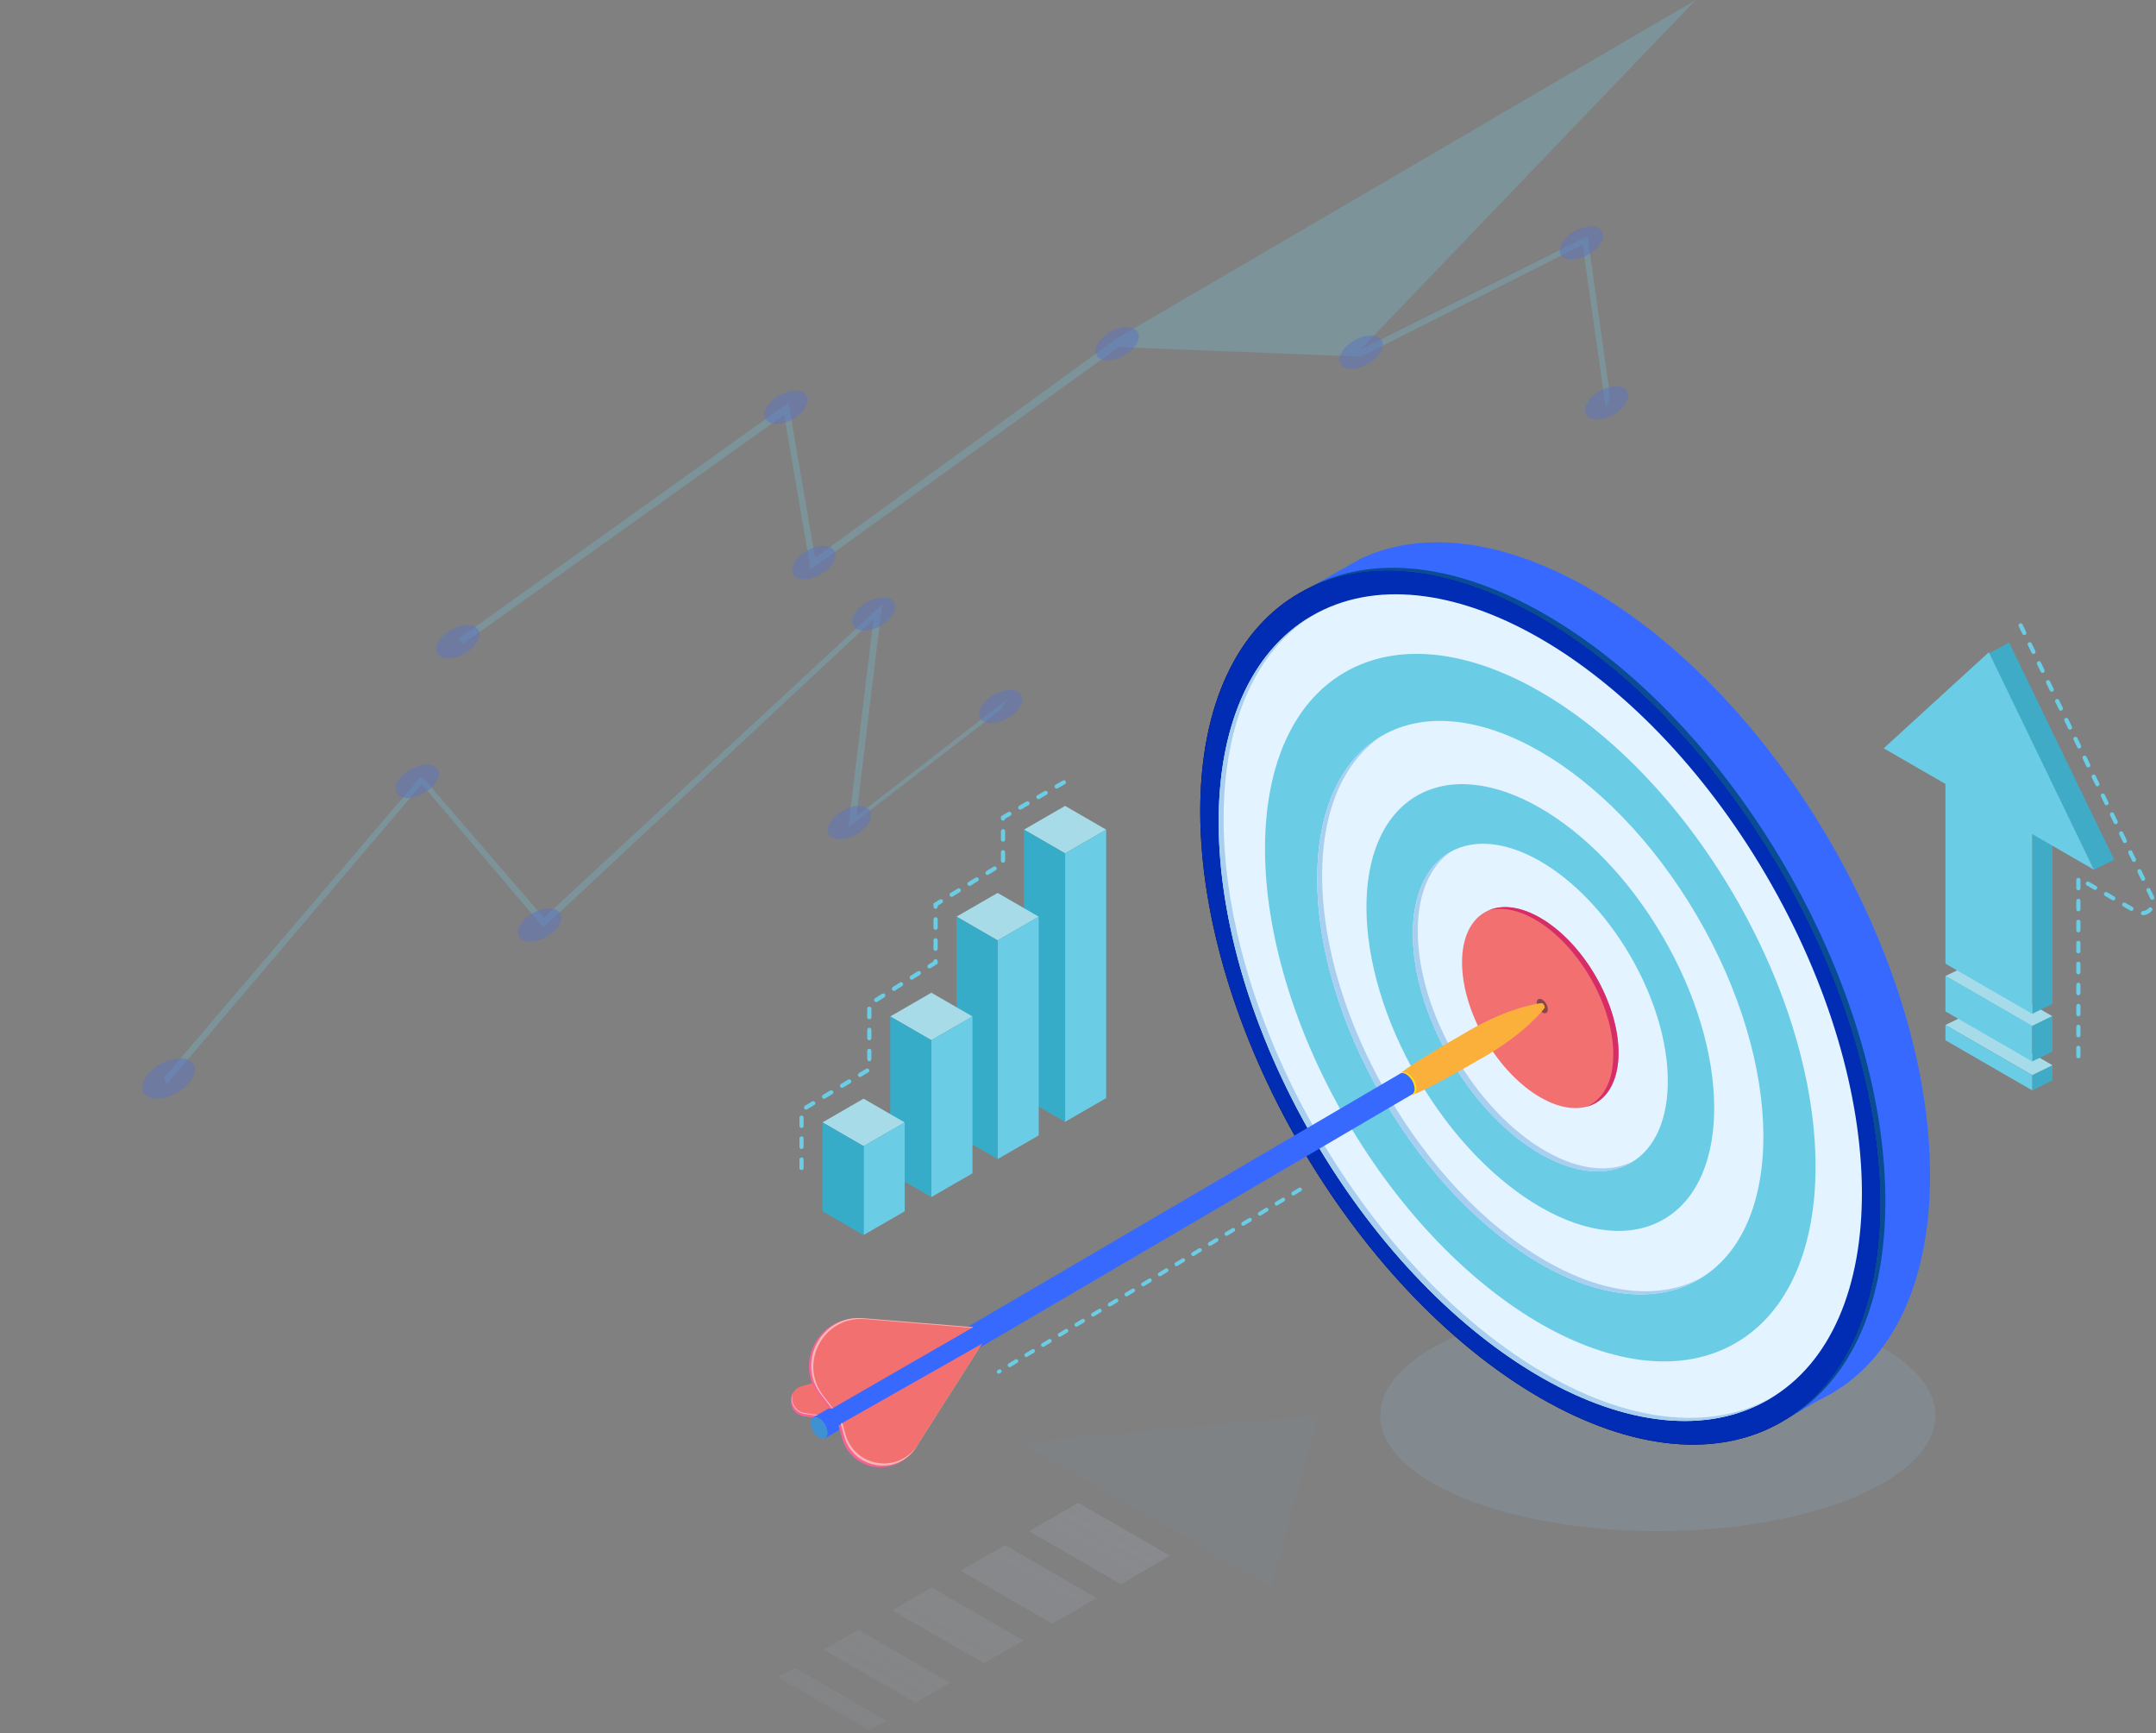 <svg width="100%" height="100%" viewBox="0 0 637 512" fill="none" xmlns="http://www.w3.org/2000/svg">
    <rect x="0" y="0" width="637" height="512" fill="#808080" stroke="none"/>
    <g opacity="0.5">
        <path opacity="0.5" d="M474.439 120.576L467.579 72.299L402.132 105.357L401.964 105.352L330.514 102.53L239.494 168.202L231.667 122.551L136.674 190.289L135.413 188.734L232.96 118.921L240.828 164.77L329.902 100. 501L401.876 103.344L469.059 69.76L475.728 117.193L474.439 120.576Z" fill="#6ACCE5" />
        <path opacity="0.5" d="M472.919 71.794C471.34 74.504 467.503 76.693 464.348 76.682C461.192 76.671 459.912 74.464 461.49 71.754C463.068 69.044 466.905 66.855 470.06 66.866C473.216 66.876 474.496 69.084 472.919 71.794Z" fill="#3869FF" />
        <path opacity="0.5" d="M407.895 104.054C406.318 106.765 402.481 108.953 399.325 108.941C396.169 108.93 394.889 106.725 396.466 104.014C398.043 101.304 401.881 99.115 405.038 99.126C408.194 99.138 409.473 101.343 407.895 104.054Z" fill="#3869FF" />
        <path opacity="0.5" d="M335.782 101.536C334.204 104.246 330.367 106.435 327.212 106.424C324.056 106.413 322.775 104.206 324.353 101.497C325.931 98.787 329.769 96.597 332.924 96.608C336.079 96.618 337.359 98.826 335.782 101.536Z" fill="#3869FF" />
        <path opacity="0.5" d="M480.404 119.017C478.825 121.727 474.987 123.916 471.832 123.905C468.677 123.894 467.397 121.687 468.974 118.977C470.552 116.267 474.389 114.078 477.545 114.089C480.7 114.099 481.981 116.306 480.404 119.017Z" fill="#3869FF" />
        <path opacity="0.5" d="M246.122 166.189C244.545 168.9 240.707 171.089 237.551 171.077C234.395 171.065 233.115 168.861 234.693 166.15C236.27 163.439 240.109 161.25 243.264 161.262C246.42 161.274 247.699 163.479 246.122 166.189Z" fill="#3869FF" />
        <path opacity="0.5" d="M237.974 120.279C236.395 122.99 232.558 125.178 229.402 125.168C226.247 125.157 224.967 122.949 226.545 120.239C228.123 117.529 231.96 115.34 235.115 115.351C238.27 115.362 239.551 117.569 237.974 120.279Z" fill="#3869FF" />
        <path opacity="0.5" d="M141 189.53C139.423 192.241 135.586 194.429 132.431 194.42C129.277 194.411 127.994 192.201 129.571 189.49C131.149 186.78 134.987 184.592 138.143 184.602C141.3 184.612 142.578 186.82 141 189.53Z" fill="#3869FF" />
        <path opacity="0.5" d="M295.913 209.449L250.613 244.364L258.069 183.015L160.545 273.977L124.614 231.65L49.295 320.249L48.314 318.504L124.085 229.649L124.828 229.527L160.694 271.091L260.632 178.527L253.032 241.063L297.674 206.449L295.913 209.449Z" fill="#6ACCE5" />
        <path opacity="0.5" d="M301.749 205.258C300.654 203.322 297.048 203.29 293.694 205.187C290.339 207.083 288.508 210.191 289.603 212.127C290.698 214.063 294.305 214.096 297.659 212.199C301.013 210.302 302.844 207.195 301.749 205.258Z" fill="#3869FF" />
        <path opacity="0.5" d="M256.696 243.002C255.118 245.713 251.28 247.902 248.125 247.89C244.969 247.878 243.69 245.673 245.267 242.962C246.845 240.252 250.682 238.063 253.838 238.075C256.994 238.087 258.274 240.291 256.696 243.002Z" fill="#3869FF" />
        <path opacity="0.5" d="M263.904 181.376C262.327 184.086 258.489 186.275 255.332 186.264C252.175 186.253 250.898 184.047 252.475 181.336C254.052 178.625 257.89 176.437 261.047 176.448C264.204 176.459 265.481 178.665 263.904 181.376Z" fill="#3869FF" />
        <path opacity="0.5" d="M165.146 273.267C163.567 275.978 159.73 278.166 156.574 278.155C153.418 278.143 152.139 275.937 153.717 273.227C155.294 270.516 159.132 268.327 162.287 268.339C165.443 268.351 166.723 270.556 165.146 273.267Z" fill="#3869FF" />
        <path opacity="0.5" d="M129.351 227.325C128.256 225.389 124.649 225.357 121.295 227.253C117.941 229.15 116.11 232.258 117.205 234.194C118.3 236.13 121.907 236.162 125.261 234.266C128.615 232.369 130.446 229.261 129.351 227.325Z" fill="#3869FF" />
        <path opacity="0.5" d="M56.756 318.591C54.84 321.884 50.179 324.542 46.346 324.527C42.513 324.513 40.959 321.835 42.876 318.542C44.792 315.25 49.452 312.592 53.285 312.607C57.117 312.621 58.672 315.299 56.756 318.591Z" fill="#3869FF" />
    </g>
    <path d="M314.683 238.045L326.822 245.062L314.683 252.073L302.543 245.057L314.683 238.045Z" fill="#A7DBE8" />
    <path d="M326.829 324.355L314.684 331.367V252.069L326.829 245.057V324.355Z" fill="#6ACCE5" />
    <path d="M314.688 331.366L302.543 324.355V245.057L314.689 252.069L314.688 331.366Z" fill="#37ACC9" />
    <path d="M294.753 263.749L306.893 270.766L294.753 277.778L282.613 270.761L294.753 263.749Z" fill="#A7DBE8" />
    <path d="M306.899 335.364L294.754 342.376V277.774L306.899 270.761V335.364Z" fill="#6ACCE5" />
    <path d="M294.759 342.376L282.613 335.364V270.761L294.759 277.773V342.376Z" fill="#37ACC9" />
    <path d="M275.175 293.228L287.314 300.244L275.175 307.256L263.035 300.241L275.175 293.228Z" fill="#A7DBE8" />
    <path d="M287.321 346.579L275.176 353.591V307.252L287.321 300.24V346.579Z" fill="#6ACCE5" />
    <path d="M275.181 353.591L263.035 346.579V300.24L275.181 307.252V353.591Z" fill="#37ACC9" />
    <path d="M255.147 324.525L267.287 331.542L255.147 338.554L243.008 331.537L255.147 324.525Z" fill="#A7DBE8" />
    <path d="M267.297 357.795L255.152 364.807V338.549L267.298 331.537L267.297 357.795Z" fill="#6ACCE5" />
    <path d="M255.154 364.807L243.008 357.795V331.537L255.154 338.549V364.807Z" fill="#37ACC9" />
    <path d="M236.816 345.61C236.734 345.61 236.654 345.594 236.578 345.562C236.503 345.531 236.435 345.486 236.377 345.428C236.319 345.37 236.274 345.302 236.243 345.227C236.211 345.151 236.195 345.071 236.195 344.989V342.508C236.193 342.425 236.208 342.343 236.238 342.266C236.269 342.189 236.314 342.119 236.372 342.059C236.43 342 236.499 341.953 236.575 341.921C236.651 341.889 236.733 341.872 236.816 341.872C236.898 341.872 236.98 341.889 237.057 341.921C237.133 341.953 237.202 342 237.26 342.059C237.318 342.119 237.363 342.189 237.393 342.266C237.423 342.343 237.438 342.425 237.436 342.508V344.989C237.436 345.154 237.371 345.311 237.254 345.428C237.138 345.544 236.98 345.609 236.816 345.61V345.61ZM236.816 339.406C236.734 339.406 236.654 339.39 236.578 339.359C236.503 339.328 236.435 339.282 236.377 339.225C236.319 339.167 236.274 339.099 236.243 339.023C236.211 338.948 236.195 338.867 236.195 338.786V336.305C236.193 336.222 236.208 336.14 236.238 336.063C236.269 335.986 236.314 335.915 236.372 335.856C236.43 335.797 236.499 335.75 236.575 335.718C236.651 335.686 236.733 335.669 236.816 335.669C236.898 335.669 236.98 335.686 237.057 335.718C237.133 335.75 237.202 335.797 237.26 335.856C237.318 335.915 237.363 335.986 237.393 336.063C237.423 336.14 237.438 336.222 237.436 336.305V338.786C237.436 338.95 237.371 339.108 237.254 339.224C237.138 339.341 236.98 339.406 236.816 339.406V339.406ZM236.816 333.203C236.734 333.203 236.654 333.187 236.578 333.156C236.503 333.125 236.435 333.079 236.377 333.022C236.319 332.964 236.274 332.896 236.243 332.82C236.211 332.745 236.195 332.664 236.195 332.583V330.101C236.199 329.939 236.266 329.785 236.382 329.672C236.498 329.559 236.654 329.496 236.816 329.496C236.978 329.496 237.133 329.559 237.249 329.672C237.365 329.785 237.432 329.939 237.436 330.101V332.583C237.436 332.747 237.371 332.905 237.254 333.021C237.138 333.138 236.98 333.203 236.816 333.203V333.203ZM238.166 327.761C238.03 327.761 237.899 327.716 237.791 327.634C237.683 327.552 237.605 327.437 237.568 327.307C237.532 327.177 237.539 327.038 237.589 326.912C237.639 326.786 237.729 326.68 237.845 326.61L239.967 325.325C240.108 325.244 240.275 325.222 240.432 325.262C240.589 325.302 240.724 325.403 240.808 325.542C240.892 325.681 240.919 325.847 240.882 326.005C240.844 326.163 240.747 326.3 240.61 326.387L238.486 327.672C238.389 327.73 238.278 327.761 238.165 327.761H238.166ZM243.475 324.551C243.338 324.553 243.206 324.509 243.097 324.428C242.988 324.346 242.909 324.231 242.872 324.1C242.836 323.969 242.843 323.829 242.894 323.703C242.945 323.576 243.036 323.47 243.153 323.401L245.276 322.117C245.346 322.074 245.423 322.045 245.504 322.032C245.585 322.019 245.668 322.022 245.747 322.041C245.827 322.06 245.902 322.095 245.968 322.143C246.034 322.192 246.09 322.253 246.133 322.323C246.175 322.393 246.203 322.471 246.216 322.552C246.228 322.633 246.224 322.716 246.204 322.795C246.184 322.875 246.149 322.949 246.1 323.015C246.051 323.081 245.989 323.136 245.918 323.178L243.795 324.462C243.698 324.52 243.587 324.551 243.474 324.551H243.475ZM248.781 321.342C248.646 321.342 248.514 321.297 248.406 321.215C248.298 321.133 248.22 321.018 248.184 320.888C248.148 320.758 248.155 320.619 248.205 320.493C248.254 320.367 248.344 320.261 248.46 320.19L250.582 318.906C250.652 318.863 250.73 318.834 250.811 318.821C250.891 318.808 250.974 318.811 251.054 318.83C251.134 318.85 251.209 318.884 251.275 318.933C251.341 318.981 251.397 319.042 251.439 319.112C251.482 319.182 251.51 319.26 251.522 319.341C251.534 319.422 251.53 319.505 251.511 319.584C251.491 319.664 251.455 319.738 251.406 319.804C251.357 319.87 251.296 319.925 251.225 319.967L249.102 321.251C249.006 321.31 248.895 321.341 248.781 321.342H248.781ZM254.09 318.133C253.954 318.133 253.822 318.088 253.714 318.007C253.606 317.925 253.528 317.81 253.491 317.679C253.455 317.549 253.462 317.41 253.512 317.284C253.562 317.158 253.651 317.051 253.767 316.981L255.891 315.697C255.961 315.654 256.038 315.625 256.119 315.612C256.2 315.599 256.283 315.602 256.363 315.621C256.443 315.64 256.518 315.675 256.584 315.723C256.65 315.772 256.706 315.833 256.748 315.903C256.791 315.973 256.819 316.051 256.831 316.132C256.843 316.213 256.839 316.296 256.819 316.375C256.799 316.455 256.763 316.53 256.714 316.595C256.665 316.661 256.603 316.716 256.532 316.758L254.41 318.042C254.313 318.1 254.203 318.132 254.09 318.132L254.09 318.133ZM256.836 313.48C256.672 313.48 256.514 313.415 256.398 313.298C256.281 313.182 256.216 313.024 256.216 312.86V310.378C256.216 310.214 256.281 310.056 256.398 309.94C256.514 309.823 256.672 309.758 256.836 309.758C257.001 309.758 257.159 309.823 257.275 309.94C257.392 310.056 257.457 310.214 257.457 310.378V312.86C257.457 312.941 257.441 313.022 257.409 313.097C257.378 313.172 257.333 313.24 257.275 313.298C257.217 313.355 257.149 313.401 257.074 313.432C256.998 313.463 256.918 313.479 256.836 313.479V313.48ZM256.836 307.277C256.672 307.277 256.514 307.212 256.398 307.095C256.281 306.979 256.216 306.821 256.216 306.657V304.175C256.216 304.011 256.281 303.853 256.398 303.736C256.514 303.62 256.672 303.555 256.836 303.555C257.001 303.555 257.159 303.62 257.275 303.736C257.392 303.853 257.457 304.011 257.457 304.175V306.657C257.457 306.738 257.441 306.819 257.409 306.894C257.378 306.969 257.333 307.037 257.275 307.095C257.217 307.152 257.149 307.198 257.074 307.229C256.998 307.26 256.918 307.276 256.836 307.276V307.277ZM256.836 301.074C256.672 301.074 256.514 301.008 256.398 300.892C256.281 300.776 256.216 300.618 256.216 300.453V297.971C256.216 297.806 256.281 297.649 256.398 297.532C256.514 297.416 256.672 297.35 256.836 297.35C257.001 297.35 257.159 297.416 257.275 297.532C257.392 297.649 257.457 297.806 257.457 297.971V300.452C257.457 300.534 257.441 300.614 257.41 300.69C257.379 300.765 257.333 300.834 257.275 300.891C257.218 300.949 257.149 300.995 257.074 301.026C256.999 301.057 256.918 301.073 256.836 301.073V301.074ZM258.878 295.995C258.744 295.995 258.613 295.952 258.505 295.871C258.398 295.79 258.319 295.677 258.281 295.547C258.244 295.418 258.249 295.28 258.297 295.154C258.345 295.029 258.432 294.922 258.546 294.85L260.645 293.526C260.784 293.441 260.951 293.414 261.109 293.451C261.268 293.488 261.406 293.586 261.493 293.724C261.58 293.862 261.609 294.028 261.574 294.187C261.539 294.347 261.443 294.486 261.306 294.574L259.208 295.899C259.109 295.961 258.995 295.994 258.879 295.994L258.878 295.995ZM264.124 292.685C263.989 292.685 263.859 292.641 263.751 292.56C263.644 292.48 263.565 292.366 263.528 292.237C263.49 292.108 263.496 291.97 263.543 291.845C263.591 291.719 263.678 291.612 263.791 291.54L265.89 290.216C266.029 290.128 266.197 290.099 266.358 290.136C266.518 290.172 266.657 290.27 266.745 290.409C266.833 290.548 266.862 290.717 266.826 290.877C266.789 291.037 266.691 291.177 266.552 291.264L264.454 292.589C264.355 292.651 264.241 292.684 264.124 292.684L264.124 292.685ZM269.369 289.374C269.234 289.374 269.104 289.33 268.996 289.249C268.888 289.168 268.81 289.055 268.773 288.925C268.735 288.796 268.741 288.658 268.789 288.533C268.837 288.407 268.924 288.3 269.038 288.228L271.136 286.905C271.275 286.817 271.443 286.788 271.604 286.824C271.765 286.86 271.904 286.959 271.992 287.098C272.08 287.237 272.109 287.406 272.072 287.566C272.036 287.727 271.938 287.866 271.798 287.954L269.699 289.278C269.6 289.34 269.486 289.373 269.369 289.372L269.369 289.374ZM274.614 286.064C274.48 286.064 274.349 286.02 274.242 285.939C274.134 285.858 274.056 285.745 274.018 285.615C273.981 285.486 273.987 285.348 274.034 285.223C274.082 285.097 274.17 284.99 274.283 284.918L275.803 283.959C275.801 283.877 275.816 283.794 275.846 283.717C275.876 283.64 275.921 283.57 275.979 283.511C276.037 283.452 276.106 283.405 276.182 283.373C276.259 283.341 276.341 283.324 276.423 283.324C276.506 283.324 276.588 283.341 276.664 283.373C276.74 283.405 276.809 283.452 276.867 283.511C276.925 283.57 276.97 283.64 277.001 283.717C277.031 283.794 277.046 283.877 277.044 283.959V284.643L274.946 285.968C274.846 286.03 274.732 286.063 274.615 286.062L274.614 286.064ZM276.423 280.855C276.259 280.855 276.102 280.79 275.986 280.675C275.87 280.559 275.804 280.402 275.803 280.238V277.755C275.801 277.672 275.816 277.59 275.846 277.513C275.876 277.436 275.922 277.366 275.98 277.307C276.037 277.248 276.106 277.201 276.183 277.168C276.259 277.136 276.341 277.12 276.424 277.12C276.506 277.12 276.588 277.136 276.665 277.168C276.741 277.201 276.81 277.248 276.868 277.307C276.925 277.366 276.971 277.436 277.001 277.513C277.031 277.59 277.046 277.672 277.044 277.755V280.238C277.043 280.402 276.978 280.559 276.861 280.675C276.745 280.79 276.588 280.855 276.423 280.855V280.855ZM276.423 274.652C276.259 274.652 276.101 274.587 275.985 274.471C275.868 274.354 275.803 274.196 275.803 274.032V271.551C275.801 271.468 275.816 271.386 275.846 271.309C275.876 271.232 275.921 271.162 275.979 271.102C276.037 271.043 276.106 270.996 276.182 270.964C276.259 270.932 276.341 270.915 276.423 270.915C276.506 270.915 276.588 270.932 276.664 270.964C276.74 270.996 276.809 271.043 276.867 271.102C276.925 271.162 276.97 271.232 277.001 271.309C277.031 271.386 277.046 271.468 277.044 271.551V274.032C277.044 274.114 277.028 274.195 276.997 274.27C276.966 274.345 276.92 274.414 276.862 274.472C276.805 274.529 276.736 274.575 276.661 274.606C276.586 274.638 276.505 274.654 276.423 274.654V274.652ZM276.423 268.449C276.259 268.449 276.101 268.384 275.985 268.267C275.868 268.151 275.803 267.993 275.803 267.829V266.831L277.664 265.695C277.804 265.609 277.973 265.582 278.133 265.621C278.293 265.66 278.432 265.76 278.517 265.901C278.603 266.041 278.63 266.21 278.591 266.37C278.552 266.53 278.452 266.668 278.311 266.754L277.045 267.53V267.83C277.045 267.912 277.029 267.993 276.998 268.068C276.966 268.143 276.92 268.212 276.863 268.269C276.805 268.327 276.737 268.373 276.661 268.404C276.586 268.435 276.505 268.451 276.423 268.451V268.449ZM281.164 264.906C281.029 264.906 280.897 264.862 280.789 264.78C280.682 264.698 280.604 264.583 280.567 264.453C280.531 264.323 280.538 264.184 280.587 264.059C280.637 263.933 280.726 263.827 280.841 263.756L282.959 262.463C283.1 262.378 283.269 262.351 283.428 262.39C283.588 262.429 283.726 262.529 283.812 262.67C283.898 262.81 283.924 262.979 283.885 263.139C283.847 263.299 283.746 263.437 283.605 263.523L281.488 264.816C281.39 264.876 281.278 264.907 281.164 264.908L281.164 264.906ZM286.459 261.676C286.323 261.676 286.192 261.632 286.084 261.55C285.976 261.468 285.898 261.354 285.861 261.223C285.824 261.093 285.831 260.954 285.881 260.828C285.93 260.702 286.019 260.596 286.135 260.526L288.253 259.233C288.322 259.19 288.4 259.162 288.48 259.149C288.561 259.137 288.643 259.14 288.722 259.159C288.801 259.178 288.876 259.213 288.942 259.261C289.008 259.309 289.064 259.369 289.106 259.439C289.149 259.508 289.177 259.586 289.19 259.666C289.202 259.747 289.199 259.829 289.18 259.908C289.161 259.987 289.126 260.062 289.078 260.128C289.03 260.194 288.97 260.25 288.9 260.292L286.782 261.585C286.685 261.645 286.573 261.676 286.459 261.676V261.676ZM291.754 258.444C291.618 258.444 291.487 258.4 291.379 258.318C291.271 258.237 291.192 258.122 291.156 257.992C291.119 257.862 291.126 257.723 291.175 257.597C291.225 257.471 291.314 257.365 291.43 257.295L293.549 256.002C293.618 255.96 293.695 255.931 293.776 255.919C293.856 255.906 293.938 255.909 294.018 255.928C294.097 255.947 294.171 255.982 294.237 256.03C294.303 256.078 294.359 256.138 294.401 256.208C294.444 256.277 294.472 256.355 294.485 256.435C294.497 256.515 294.494 256.598 294.475 256.677C294.456 256.756 294.421 256.831 294.373 256.896C294.325 256.962 294.265 257.018 294.195 257.06L292.076 258.353C291.979 258.412 291.868 258.444 291.754 258.444H291.754ZM296.35 254.82C296.268 254.82 296.187 254.805 296.112 254.773C296.037 254.742 295.968 254.697 295.91 254.639C295.853 254.581 295.807 254.513 295.776 254.437C295.745 254.362 295.729 254.281 295.729 254.2V251.718C295.733 251.556 295.8 251.402 295.916 251.289C296.032 251.176 296.188 251.113 296.35 251.113C296.512 251.113 296.667 251.176 296.783 251.289C296.899 251.402 296.966 251.556 296.97 251.718V254.2C296.97 254.281 296.954 254.362 296.923 254.437C296.892 254.512 296.846 254.581 296.789 254.638C296.731 254.696 296.663 254.742 296.588 254.773C296.512 254.804 296.432 254.82 296.35 254.82H296.35ZM296.35 248.617C296.268 248.617 296.187 248.601 296.112 248.57C296.037 248.539 295.968 248.493 295.91 248.436C295.853 248.378 295.807 248.31 295.776 248.234C295.745 248.159 295.729 248.078 295.729 247.996V245.515C295.733 245.353 295.8 245.199 295.916 245.086C296.032 244.973 296.188 244.91 296.35 244.91C296.512 244.91 296.667 244.973 296.783 245.086C296.899 245.199 296.966 245.353 296.97 245.515V247.996C296.97 248.078 296.954 248.158 296.923 248.234C296.892 248.309 296.846 248.377 296.789 248.435C296.731 248.492 296.663 248.538 296.587 248.569C296.512 248.6 296.432 248.616 296.35 248.616L296.35 248.617ZM296.35 242.414C296.268 242.414 296.187 242.398 296.112 242.367C296.037 242.336 295.968 242.29 295.91 242.233C295.853 242.175 295.807 242.106 295.776 242.031C295.745 241.956 295.729 241.875 295.729 241.793V241.118L297.913 239.857C298.055 239.774 298.225 239.752 298.384 239.795C298.543 239.837 298.678 239.942 298.761 240.084C298.843 240.227 298.865 240.396 298.823 240.555C298.78 240.714 298.676 240.85 298.533 240.932L296.97 241.835C296.96 241.992 296.89 242.14 296.774 242.247C296.659 242.354 296.508 242.414 296.35 242.414L296.35 242.414ZM301.446 239.153C301.31 239.153 301.177 239.108 301.069 239.025C300.961 238.942 300.883 238.825 300.847 238.693C300.812 238.562 300.821 238.422 300.873 238.296C300.926 238.169 301.018 238.064 301.136 237.996L303.285 236.754C303.356 236.711 303.434 236.683 303.516 236.671C303.597 236.66 303.68 236.664 303.76 236.685C303.84 236.705 303.915 236.742 303.98 236.792C304.046 236.841 304.101 236.904 304.142 236.975C304.183 237.047 304.21 237.125 304.22 237.207C304.231 237.289 304.225 237.372 304.203 237.451C304.181 237.531 304.143 237.605 304.092 237.67C304.041 237.734 303.978 237.788 303.906 237.828L301.757 239.07C301.662 239.124 301.556 239.153 301.447 239.154L301.446 239.153ZM306.818 236.05C306.682 236.05 306.549 236.005 306.441 235.922C306.333 235.839 306.255 235.722 306.219 235.591C306.184 235.459 306.193 235.319 306.245 235.193C306.298 235.067 306.39 234.961 306.508 234.893L308.657 233.651C308.799 233.572 308.967 233.552 309.124 233.596C309.28 233.639 309.414 233.742 309.495 233.883C309.576 234.024 309.599 234.191 309.559 234.349C309.518 234.506 309.417 234.641 309.277 234.725L307.129 235.968C307.034 236.022 306.927 236.051 306.819 236.051L306.818 236.05ZM312.189 232.948C312.052 232.947 311.92 232.902 311.812 232.819C311.704 232.736 311.626 232.619 311.591 232.487C311.556 232.356 311.565 232.216 311.617 232.09C311.669 231.964 311.761 231.858 311.879 231.79L314.029 230.549C314.171 230.471 314.339 230.451 314.496 230.494C314.652 230.538 314.786 230.641 314.867 230.782C314.948 230.923 314.971 231.09 314.93 231.247C314.89 231.405 314.789 231.54 314.649 231.624L312.5 232.864C312.405 232.919 312.298 232.948 312.189 232.948L312.189 232.948Z" fill="#6ACCE5" />
    <path d="M295.084 405.77C294.958 405.77 294.835 405.728 294.735 405.652C294.635 405.576 294.563 405.469 294.529 405.348C294.495 405.227 294.502 405.098 294.549 404.981C294.595 404.864 294.678 404.765 294.786 404.7L295.048 404.543C295.113 404.502 295.185 404.474 295.26 404.462C295.336 404.449 295.413 404.452 295.488 404.469C295.562 404.487 295.632 404.519 295.694 404.564C295.756 404.609 295.808 404.666 295.848 404.731C295.888 404.797 295.914 404.87 295.925 404.945C295.936 405.021 295.932 405.098 295.913 405.172C295.894 405.246 295.861 405.316 295.815 405.377C295.769 405.438 295.711 405.489 295.645 405.528L295.382 405.687C295.292 405.741 295.189 405.769 295.084 405.77V405.77ZM298.303 403.822C298.177 403.822 298.055 403.78 297.955 403.704C297.855 403.628 297.783 403.521 297.749 403.4C297.716 403.279 297.722 403.151 297.768 403.034C297.814 402.917 297.897 402.818 298.005 402.753L299.976 401.56C300.041 401.52 300.113 401.492 300.189 401.479C300.264 401.467 300.341 401.469 300.416 401.487C300.49 401.505 300.56 401.537 300.622 401.582C300.684 401.627 300.736 401.684 300.776 401.749C300.816 401.815 300.842 401.887 300.853 401.963C300.864 402.039 300.86 402.116 300.842 402.19C300.823 402.264 300.789 402.334 300.743 402.395C300.697 402.456 300.639 402.507 300.573 402.546L298.601 403.738C298.511 403.793 298.408 403.821 298.303 403.821V403.822ZM303.234 400.839C303.108 400.839 302.985 400.798 302.885 400.722C302.785 400.646 302.712 400.539 302.678 400.418C302.644 400.296 302.651 400.167 302.698 400.05C302.744 399.933 302.828 399.835 302.935 399.77L304.907 398.577C304.972 398.536 305.044 398.508 305.12 398.495C305.196 398.482 305.273 398.484 305.348 398.502C305.423 398.519 305.493 398.551 305.555 398.597C305.617 398.642 305.67 398.699 305.71 398.764C305.749 398.83 305.775 398.903 305.787 398.979C305.798 399.055 305.793 399.132 305.774 399.207C305.755 399.281 305.721 399.351 305.674 399.412C305.628 399.473 305.57 399.524 305.503 399.562L303.531 400.754C303.442 400.809 303.339 400.838 303.234 400.838V400.839ZM308.162 397.859C308.036 397.858 307.914 397.817 307.814 397.741C307.714 397.665 307.641 397.558 307.607 397.437C307.574 397.316 307.58 397.187 307.627 397.07C307.673 396.953 307.756 396.854 307.864 396.789L309.835 395.596C309.9 395.555 309.972 395.527 310.047 395.515C310.123 395.502 310.2 395.505 310.275 395.522C310.349 395.54 310.419 395.572 310.481 395.617C310.543 395.662 310.595 395.719 310.635 395.785C310.675 395.85 310.701 395.923 310.712 395.998C310.723 396.074 310.719 396.151 310.7 396.225C310.682 396.299 310.648 396.369 310.602 396.43C310.556 396.491 310.498 396.543 310.432 396.581L308.46 397.776C308.37 397.829 308.267 397.856 308.162 397.856V397.859ZM313.092 394.875C312.966 394.875 312.843 394.834 312.743 394.758C312.642 394.682 312.57 394.575 312.536 394.454C312.502 394.333 312.509 394.204 312.555 394.087C312.602 393.97 312.685 393.871 312.793 393.806L314.765 392.613C314.895 392.534 315.052 392.51 315.201 392.547C315.349 392.583 315.477 392.677 315.556 392.808C315.635 392.939 315.659 393.096 315.623 393.244C315.586 393.393 315.492 393.521 315.361 393.6L313.39 394.792C313.3 394.845 313.196 394.873 313.092 394.872V394.875ZM318.021 391.895C317.895 391.895 317.773 391.854 317.672 391.778C317.572 391.702 317.499 391.595 317.466 391.474C317.432 391.352 317.439 391.223 317.485 391.106C317.532 390.989 317.615 390.891 317.723 390.826L319.695 389.632C319.825 389.553 319.982 389.529 320.131 389.566C320.279 389.602 320.407 389.696 320.486 389.827C320.565 389.958 320.588 390.115 320.552 390.263C320.515 390.412 320.421 390.539 320.29 390.618L318.32 391.807C318.23 391.862 318.127 391.891 318.021 391.89V391.895ZM322.951 388.912C322.825 388.911 322.703 388.87 322.603 388.794C322.503 388.718 322.43 388.611 322.396 388.49C322.362 388.369 322.369 388.24 322.415 388.123C322.462 388.006 322.545 387.907 322.652 387.842L324.624 386.65C324.689 386.611 324.761 386.584 324.836 386.573C324.911 386.562 324.987 386.565 325.06 386.583C325.134 386.601 325.203 386.634 325.264 386.679C325.325 386.723 325.377 386.78 325.416 386.845C325.455 386.909 325.481 386.981 325.493 387.056C325.504 387.131 325.501 387.207 325.482 387.281C325.464 387.354 325.432 387.423 325.387 387.484C325.342 387.545 325.286 387.597 325.221 387.636L323.25 388.829C323.159 388.882 323.055 388.909 322.951 388.907L322.951 388.912ZM327.879 385.925C327.753 385.924 327.631 385.883 327.531 385.807C327.431 385.731 327.359 385.624 327.325 385.504C327.291 385.383 327.298 385.254 327.344 385.137C327.39 385.02 327.473 384.922 327.581 384.856L329.552 383.663C329.683 383.584 329.84 383.56 329.988 383.596C330.137 383.633 330.265 383.727 330.344 383.858C330.423 383.988 330.447 384.145 330.41 384.294C330.374 384.442 330.28 384.57 330.149 384.649L328.177 385.842C328.087 385.896 327.984 385.925 327.879 385.925V385.925ZM332.81 382.944C332.684 382.944 332.562 382.903 332.462 382.827C332.361 382.751 332.289 382.645 332.255 382.523C332.221 382.402 332.228 382.273 332.274 382.157C332.321 382.04 332.404 381.941 332.511 381.876L334.483 380.682C334.614 380.603 334.771 380.58 334.919 380.616C335.068 380.653 335.195 380.747 335.274 380.878C335.353 381.009 335.377 381.165 335.34 381.314C335.304 381.462 335.21 381.59 335.079 381.669L333.107 382.861C333.017 382.915 332.914 382.942 332.81 382.941V382.944ZM337.738 379.961C337.612 379.961 337.49 379.92 337.39 379.844C337.29 379.768 337.217 379.661 337.183 379.54C337.149 379.419 337.156 379.29 337.202 379.173C337.249 379.056 337.332 378.958 337.44 378.893L339.411 377.7C339.476 377.659 339.548 377.632 339.624 377.619C339.699 377.607 339.776 377.609 339.851 377.627C339.925 377.644 339.996 377.677 340.058 377.722C340.119 377.767 340.172 377.824 340.211 377.889C340.251 377.955 340.277 378.027 340.288 378.103C340.3 378.179 340.296 378.256 340.277 378.33C340.258 378.404 340.224 378.474 340.178 378.535C340.132 378.596 340.074 378.647 340.008 378.686L338.036 379.878C337.946 379.932 337.843 379.959 337.738 379.958V379.961ZM342.668 376.981C342.542 376.98 342.42 376.939 342.319 376.863C342.219 376.787 342.147 376.68 342.113 376.559C342.079 376.438 342.086 376.309 342.132 376.192C342.178 376.075 342.262 375.976 342.369 375.911L344.341 374.719C344.405 374.677 344.478 374.648 344.554 374.635C344.63 374.622 344.707 374.624 344.783 374.641C344.858 374.658 344.929 374.69 344.991 374.736C345.053 374.781 345.106 374.838 345.146 374.904C345.186 374.97 345.212 375.043 345.224 375.119C345.235 375.196 345.23 375.273 345.211 375.348C345.191 375.423 345.157 375.492 345.11 375.554C345.063 375.615 345.004 375.666 344.937 375.704L342.966 376.896C342.876 376.95 342.772 376.978 342.668 376.977V376.981ZM347.597 373.997C347.471 373.997 347.349 373.956 347.248 373.88C347.148 373.804 347.075 373.697 347.042 373.576C347.008 373.455 347.015 373.326 347.061 373.209C347.107 373.092 347.191 372.993 347.299 372.928L349.27 371.735C349.401 371.658 349.557 371.635 349.705 371.671C349.852 371.708 349.979 371.802 350.058 371.932C350.136 372.062 350.16 372.218 350.124 372.366C350.089 372.514 349.996 372.641 349.866 372.721L347.895 373.913C347.805 373.967 347.702 373.995 347.597 373.994V373.997ZM352.527 371.015C352.401 371.015 352.278 370.974 352.178 370.898C352.078 370.822 352.005 370.715 351.971 370.594C351.937 370.473 351.944 370.344 351.991 370.226C352.037 370.109 352.121 370.011 352.228 369.946L354.2 368.752C354.265 368.713 354.336 368.687 354.411 368.676C354.486 368.664 354.563 368.668 354.636 368.686C354.71 368.704 354.779 368.736 354.84 368.781C354.901 368.826 354.952 368.882 354.991 368.947C355.031 369.012 355.057 369.084 355.068 369.158C355.08 369.233 355.076 369.31 355.058 369.383C355.04 369.457 355.008 369.526 354.963 369.587C354.918 369.648 354.861 369.699 354.797 369.739L352.825 370.932C352.735 370.985 352.631 371.013 352.526 371.012L352.527 371.015ZM357.455 368.032C357.329 368.032 357.207 367.991 357.106 367.915C357.006 367.839 356.933 367.732 356.899 367.611C356.866 367.489 356.872 367.36 356.919 367.243C356.965 367.126 357.049 367.028 357.157 366.962L359.128 365.77C359.193 365.731 359.265 365.705 359.34 365.693C359.414 365.682 359.491 365.685 359.564 365.703C359.638 365.721 359.707 365.754 359.768 365.799C359.829 365.844 359.88 365.9 359.92 365.965C359.959 366.03 359.985 366.101 359.996 366.176C360.008 366.251 360.004 366.327 359.986 366.401C359.968 366.474 359.936 366.544 359.891 366.605C359.846 366.666 359.79 366.717 359.725 366.756L357.753 367.949C357.663 368.002 357.56 368.03 357.455 368.028V368.032ZM362.386 365.048C362.26 365.049 362.137 365.008 362.037 364.931C361.937 364.855 361.864 364.749 361.83 364.627C361.796 364.506 361.803 364.377 361.85 364.26C361.896 364.143 361.98 364.044 362.087 363.979L364.059 362.787C364.19 362.708 364.346 362.684 364.495 362.72C364.643 362.757 364.771 362.851 364.85 362.982C364.929 363.113 364.953 363.27 364.916 363.418C364.879 363.566 364.785 363.694 364.654 363.773L362.683 364.966C362.593 365.019 362.49 365.046 362.385 365.045L362.386 365.048ZM367.314 362.068C367.189 362.068 367.066 362.027 366.966 361.951C366.866 361.875 366.793 361.768 366.76 361.647C366.726 361.526 366.732 361.397 366.779 361.28C366.825 361.164 366.908 361.065 367.016 361L368.988 359.806C369.052 359.767 369.124 359.741 369.199 359.73C369.274 359.718 369.35 359.722 369.424 359.74C369.497 359.758 369.567 359.79 369.628 359.835C369.689 359.88 369.74 359.936 369.779 360.001C369.818 360.066 369.845 360.138 369.856 360.213C369.867 360.287 369.864 360.364 369.846 360.437C369.828 360.511 369.795 360.58 369.751 360.641C369.706 360.702 369.649 360.754 369.584 360.793L367.613 361.985C367.523 362.038 367.419 362.065 367.315 362.063L367.314 362.068ZM372.244 359.085C372.118 359.085 371.996 359.044 371.896 358.968C371.796 358.892 371.723 358.785 371.689 358.664C371.655 358.543 371.662 358.414 371.708 358.297C371.755 358.18 371.838 358.082 371.946 358.017L373.917 356.823C374.048 356.743 374.205 356.72 374.353 356.756C374.427 356.774 374.496 356.807 374.557 356.851C374.618 356.896 374.669 356.953 374.709 357.017C374.748 357.082 374.774 357.154 374.785 357.229C374.797 357.304 374.793 357.38 374.775 357.454C374.757 357.527 374.725 357.596 374.68 357.657C374.635 357.718 374.579 357.77 374.514 357.809L372.542 359.002C372.452 359.054 372.348 359.081 372.244 359.08L372.244 359.085ZM377.174 356.104C377.048 356.104 376.926 356.063 376.825 355.987C376.725 355.911 376.653 355.805 376.619 355.684C376.585 355.562 376.592 355.434 376.638 355.317C376.684 355.2 376.768 355.101 376.875 355.036L378.847 353.843C378.977 353.765 379.133 353.742 379.281 353.779C379.428 353.816 379.555 353.91 379.634 354.04C379.713 354.17 379.737 354.326 379.701 354.474C379.665 354.622 379.572 354.749 379.442 354.829L377.471 356.021C377.38 356.073 377.277 356.1 377.173 356.097L377.174 356.104ZM382.103 353.124C381.977 353.124 381.855 353.083 381.755 353.007C381.655 352.93 381.582 352.824 381.549 352.703C381.515 352.581 381.521 352.452 381.568 352.336C381.614 352.219 381.697 352.12 381.805 352.055L383.776 350.862C383.841 350.821 383.913 350.794 383.989 350.781C384.064 350.769 384.141 350.771 384.216 350.789C384.29 350.806 384.361 350.839 384.422 350.884C384.484 350.929 384.537 350.986 384.576 351.051C384.616 351.117 384.642 351.189 384.653 351.265C384.664 351.341 384.661 351.418 384.642 351.492C384.623 351.566 384.589 351.636 384.543 351.697C384.497 351.758 384.439 351.809 384.373 351.848L382.402 353.04C382.311 353.092 382.207 353.118 382.102 353.115L382.103 353.124Z" fill="#6ACCE5" />
    <path opacity="0.2" d="M489.803 452.247C535.095 452.247 571.812 436.971 571.812 418.126C571.812 399.282 535.095 384.006 489.803 384.006C444.51 384.006 407.793 399.282 407.793 418.126C407.793 436.971 444.51 452.247 489.803 452.247Z" fill="#92B4D1" />
    <path opacity="0.6" d="M229.613 495.352L234.887 492.74L261.991 508.389L256.718 511.001L229.613 495.352ZM243.357 487.328L253.591 481.419L280.696 497.068L270.461 502.977L243.357 487.328ZM263.588 475.647L275.259 468.908L302.364 484.557L290.693 491.296L263.588 475.647ZM283.819 463.966L296.928 456.399L324.032 472.047L310.924 479.616L283.819 463.966ZM304.05 452.286L318.596 443.887L345.701 459.537L331.155 467.934L304.05 452.286Z" fill="url(#paint0_linear_31383_28122)" />
    <path opacity="0.1" d="M301.941 426.139L375.553 468.639L389.432 418.127L301.941 426.139Z" fill="#7D98B1" />
    <path d="M469.786 173.977C443.634 158.878 419.818 156.598 401.943 165.069L387.562 173.214L387.565 173.287C405.402 164.998 429.089 167.346 455.083 182.353C510.569 214.388 555.548 291.97 555.548 355.639C555.548 386.544 544.949 408.487 527.696 419.227L537.336 413.594C557.556 404.18 570.251 381.086 570.251 347.262C570.25 283.594 525.271 206.012 469.786 173.977Z" fill="#3869FF" />
    <path d="M455.082 182.355C399.597 150.32 354.617 175.965 354.617 239.633C354.617 303.302 399.597 380.885 455.082 412.92C510.567 444.954 555.548 419.309 555.548 355.641C555.548 291.972 510.567 214.388 455.082 182.355Z" fill="url(#paint1_linear_31383_28122)" />
    <path d="M456.579 181.503C428.439 165.258 403.008 163.855 384.77 174.715C402.891 164.792 427.71 166.546 455.09 182.355C510.575 214.389 555.555 291.972 555.555 355.64C555.555 387.02 544.624 409.155 526.9 419.708C545.5 409.524 557.043 387.038 557.043 354.789C557.043 291.121 512.064 213.537 456.579 181.503Z" fill="#084C94" />
    <path d="M526.568 419.912C565.556 397.12 565.157 323.898 525.677 256.367C486.198 188.836 422.588 152.568 383.601 175.361C344.613 198.153 345.012 271.375 384.491 338.906C423.971 406.437 487.581 442.705 526.568 419.912Z" fill="#012DB4" />
    <path d="M522.697 413.292C559.574 391.733 559.197 322.476 521.855 258.601C484.513 194.727 424.347 160.423 387.47 181.981C350.594 203.54 350.971 272.797 388.313 336.672C425.654 400.546 485.82 434.85 522.697 413.292Z" fill="#E3F3FF" />
    <path d="M512.951 396.621C544.513 378.17 544.19 318.896 512.231 264.228C480.271 209.561 428.778 180.201 397.217 198.652C365.656 217.103 365.978 276.378 397.938 331.045C429.897 385.713 481.39 415.072 512.951 396.621Z" fill="#6ACCE5" />
    <path d="M501.988 377.866C527.569 362.911 527.307 314.868 501.404 270.558C475.5 226.249 433.763 202.452 408.182 217.407C382.601 232.362 382.862 280.406 408.766 324.715C434.67 369.025 476.407 392.821 501.988 377.866Z" fill="#E3F3FF" />
    <path d="M491.665 360.097C511.592 348.437 511.372 311.005 491.175 276.49C470.978 241.975 438.452 223.447 418.525 235.108C398.599 246.768 398.818 284.2 419.015 318.715C439.212 353.23 471.739 371.758 491.665 360.097Z" fill="#6ACCE5" />
    <path d="M481.911 343.441C496.524 334.89 496.363 307.44 481.552 282.129C466.741 256.818 442.888 243.231 428.275 251.782C413.662 260.333 413.823 287.784 428.634 313.095C443.446 338.406 467.298 351.992 481.911 343.441Z" fill="#E3F3FF" />
    <path d="M456.551 405.763C404.069 375.463 361.525 302.08 361.525 241.858C361.525 213.108 371.226 192.562 387.072 182.229C370.359 192.234 360.059 213.147 360.059 242.774C360.059 302.996 402.603 376.379 455.084 406.679C482.51 422.513 507.218 423.44 524.563 412.13C507.306 422.461 483.213 421.156 456.551 405.763Z" fill="#A8CFF0" />
    <path d="M456.554 372.362C420.148 351.343 390.635 300.437 390.635 258.662C390.635 238.642 397.425 224.372 408.492 217.231C396.553 224.028 389.168 238.682 389.168 259.579C389.168 301.355 418.681 352.261 455.087 373.278C474.047 384.225 491.124 384.887 503.149 377.127C491.222 383.918 474.749 382.867 456.554 372.362Z" fill="#A8CFF0" />
    <path d="M456.552 339.945C435.748 327.934 418.884 298.845 418.884 274.973C418.884 263.844 422.551 255.817 428.573 251.633C421.686 255.488 417.418 263.884 417.418 275.89C417.418 299.762 434.283 328.85 455.085 340.861C466.19 347.273 476.169 347.518 483.064 342.726C476.258 346.537 466.893 345.915 456.552 339.945Z" fill="#A8CFF0" />
    <path d="M471.544 325.745C480.511 320.497 480.412 303.653 471.323 288.121C462.234 272.589 447.598 264.252 438.631 269.499C429.664 274.746 429.762 291.591 438.851 307.123C447.94 322.654 462.577 330.992 471.544 325.745Z" fill="#f37070" />
    <path opacity="0.5" d="M457.319 298.114C457.319 299.161 456.58 299.582 455.669 299.056C455.19 298.745 454.791 298.324 454.504 297.83C454.217 297.335 454.051 296.78 454.02 296.209C454.02 295.164 454.758 294.743 455.669 295.269C456.149 295.58 456.548 296 456.834 296.495C457.121 296.989 457.287 297.544 457.319 298.114V298.114Z" fill="#231F20" />
    <path d="M455.083 271.113C449.31 267.781 444.034 267.169 439.984 268.847C443.795 267.872 448.478 268.699 453.548 271.626C466.314 278.996 476.662 296.846 476.662 311.494C476.662 319.518 473.553 324.909 468.647 326.939C474.432 325.459 478.198 319.816 478.198 310.983C478.197 296.334 467.848 278.484 455.083 271.113Z" fill="#D62D69" />
    <path d="M246.626 419.514L237.626 418.301C232.703 417.637 232.242 410.695 237.033 409.386L287.49 395.595L246.626 419.514Z" fill="#f37070" />
    <path d="M246.978 418.634L237.979 417.421C234.858 416.999 233.536 414.059 234.203 411.626C232.887 414.166 234.114 417.828 237.626 418.302L246.626 419.514L287.49 395.594L285.327 396.186L246.978 418.634Z" fill="#F76195" />
    <path opacity="0.5" d="M237.842 417.678L246.843 418.891L285.899 396.03L285.327 396.186L246.978 418.633L237.977 417.421C234.857 416.999 233.535 414.059 234.201 411.627C234.149 411.73 234.107 411.836 234.062 411.942C233.427 414.363 234.745 417.26 237.842 417.678Z" fill="white" />
    <path d="M456.4 297.503C456.408 297.582 456.396 297.662 456.363 297.735C456.331 297.808 456.281 297.871 456.217 297.919C456.217 297.919 451.101 304.882 438.576 312.137C420.684 322.501 417.821 323.199 417.821 323.199C417.339 323.469 417.642 322.867 416.922 322.452C416.161 321.958 415.526 321.291 415.071 320.505C414.616 319.719 414.352 318.837 414.301 317.931C414.301 317.109 413.541 317.102 414.006 316.829C414.006 316.829 416.078 314.803 433.993 304.439C446.56 297.17 455.286 296.322 455.286 296.322C455.361 296.29 455.442 296.278 455.522 296.287C455.603 296.295 455.679 296.325 455.745 296.372C455.936 296.496 456.094 296.662 456.208 296.859C456.322 297.056 456.388 297.276 456.4 297.503V297.503Z" fill="#fbb03b" />
    <path d="M418.482 321.561C418.482 323.222 417.308 323.892 415.86 323.056C415.098 322.561 414.464 321.894 414.008 321.108C413.553 320.322 413.289 319.44 413.238 318.534C413.238 316.872 414.412 316.203 415.86 317.039C416.621 317.533 417.256 318.2 417.712 318.986C418.167 319.772 418.431 320.654 418.482 321.561V321.561Z" fill="#FFDE17" />
    <path d="M417.964 321.622C417.964 322.396 417.697 322.945 417.262 323.211L243.859 424.781C243.407 425.035 243.696 424.459 243.01 424.064C242.283 423.591 241.677 422.954 241.242 422.204C240.807 421.454 240.555 420.612 240.507 419.746C240.507 418.962 239.782 418.957 240.226 418.695C240.226 418.695 413.701 317.118 413.713 317.112C414.164 316.868 414.781 316.913 415.461 317.306C416.188 317.778 416.794 318.414 417.229 319.164C417.664 319.914 417.916 320.756 417.964 321.622V321.622Z" fill="#3869FF" />
    <path d="M244.497 423.212C244.497 424.797 243.377 425.436 241.995 424.639C241.268 424.167 240.662 423.53 240.227 422.78C239.792 422.029 239.541 421.187 239.492 420.322C239.492 418.737 240.612 418.098 241.995 418.895C242.722 419.367 243.327 420.004 243.762 420.755C244.197 421.505 244.448 422.347 244.497 423.212V423.212Z" fill="#3F92D1" />
    <path d="M245.124 416.209L286.86 392.165L254.287 389.498C242.087 388.499 234.505 402.464 241.989 412.152L245.124 416.209Z" fill="#F76195" />
    <path d="M245.784 416.078L287.519 392.033L254.948 389.366C242.747 388.367 235.165 402.331 242.649 412.019L245.784 416.078Z" fill="#f37070" />
    <path opacity="0.5" d="M243.265 412.284C235.782 402.597 243.363 388.631 255.564 389.63L287.194 392.22L287.518 392.033L254.948 389.366C242.747 388.367 235.165 402.332 242.649 412.019L245.784 416.078L246.07 415.913L243.265 412.284Z" fill="white" />
    <path d="M247.766 421.108L248.79 424.791C251.523 434.618 264.604 436.564 270.079 427.959L289.502 397.438L247.766 421.108Z" fill="#F76195" />
    <path d="M248.414 420.58L249.438 424.262C252.172 434.089 265.252 436.036 270.728 427.43L290.15 396.911L248.414 420.58Z" fill="#f37070" />
    <path opacity="0.5" d="M271.08 426.814C265.604 435.419 252.523 433.472 249.791 423.646L248.867 420.323L248.414 420.58L249.438 424.262C252.172 434.089 265.252 436.036 270.728 427.431L290.15 396.911L290.087 396.947L271.08 426.814Z" fill="white" />
    <path d="M618.656 256.893L624.648 253.977L593.594 189.739L587.527 193.093L618.656 256.893Z" fill="#3FABC7" />
    <path d="M600.422 322.072L606.414 319.156V314.649L600.422 317.565V322.072Z" fill="#3FABC7" />
    <path d="M574.785 302.764L580.778 299.848L606.413 314.648L600.42 317.565L574.785 302.764Z" fill="#A6DCE9" />
    <path d="M574.785 288.304L580.778 285.388L606.413 300.188L600.42 303.105L574.785 288.304Z" fill="#A6DCE9" />
    <path d="M574.785 298.732L600.42 313.532V303.013L574.785 288.213V298.732Z" fill="#6ACCE5" />
    <path d="M574.785 307.272L600.42 322.073V317.566L574.785 302.765V307.272Z" fill="#6ACCE5" />
    <path d="M600.422 313.532L606.414 310.616V300.097L600.422 303.013V313.532Z" fill="#3FABC7" />
    <path d="M600.422 299.455L606.414 296.539V243.448L600.422 246.364V299.455Z" fill="#3FABC7" />
    <path d="M614.066 312.612C613.902 312.612 613.745 312.547 613.628 312.431C613.512 312.315 613.446 312.158 613.446 311.994V309.513C613.444 309.43 613.458 309.348 613.489 309.271C613.519 309.194 613.564 309.123 613.622 309.064C613.68 309.005 613.749 308.958 613.825 308.926C613.901 308.894 613.983 308.877 614.066 308.877C614.149 308.877 614.231 308.894 614.307 308.926C614.383 308.958 614.452 309.005 614.51 309.064C614.568 309.123 614.613 309.194 614.644 309.271C614.674 309.348 614.688 309.43 614.686 309.513V311.994C614.686 312.075 614.67 312.156 614.639 312.231C614.608 312.306 614.562 312.374 614.505 312.432C614.447 312.489 614.379 312.535 614.303 312.565C614.228 312.596 614.148 312.612 614.066 312.612V312.612ZM614.066 306.41C613.902 306.41 613.744 306.345 613.628 306.228C613.511 306.112 613.446 305.954 613.446 305.79V303.308C613.444 303.226 613.458 303.143 613.489 303.066C613.519 302.989 613.564 302.919 613.622 302.86C613.68 302.801 613.749 302.754 613.825 302.722C613.901 302.689 613.983 302.673 614.066 302.673C614.149 302.673 614.231 302.689 614.307 302.722C614.383 302.754 614.452 302.801 614.51 302.86C614.568 302.919 614.613 302.989 614.644 303.066C614.674 303.143 614.688 303.226 614.686 303.308V305.79C614.686 305.871 614.67 305.952 614.639 306.027C614.608 306.102 614.562 306.171 614.505 306.228C614.447 306.286 614.379 306.332 614.304 306.363C614.228 306.394 614.148 306.41 614.066 306.41V306.41ZM614.066 300.207C613.902 300.207 613.744 300.142 613.628 300.025C613.511 299.909 613.446 299.751 613.446 299.587V297.105C613.45 296.943 613.517 296.789 613.633 296.676C613.749 296.563 613.904 296.5 614.066 296.5C614.228 296.5 614.384 296.563 614.499 296.676C614.615 296.789 614.682 296.943 614.686 297.105V299.587C614.686 299.668 614.67 299.749 614.639 299.824C614.608 299.899 614.563 299.968 614.505 300.025C614.447 300.083 614.379 300.129 614.304 300.16C614.228 300.191 614.148 300.207 614.066 300.207V300.207ZM614.066 294.004C613.902 294.004 613.744 293.938 613.628 293.822C613.511 293.706 613.446 293.548 613.446 293.383V290.902C613.444 290.819 613.458 290.737 613.489 290.66C613.519 290.583 613.564 290.513 613.622 290.454C613.68 290.394 613.749 290.347 613.825 290.315C613.901 290.283 613.983 290.267 614.066 290.267C614.149 290.267 614.231 290.283 614.307 290.315C614.383 290.347 614.452 290.394 614.51 290.454C614.568 290.513 614.613 290.583 614.644 290.66C614.674 290.737 614.688 290.819 614.686 290.902V293.383C614.686 293.465 614.67 293.545 614.639 293.621C614.608 293.696 614.563 293.764 614.505 293.822C614.447 293.88 614.379 293.925 614.304 293.957C614.228 293.988 614.148 294.004 614.066 294.004V294.004ZM614.066 287.801C613.902 287.801 613.744 287.736 613.628 287.619C613.511 287.503 613.446 287.345 613.446 287.18V284.699C613.444 284.616 613.458 284.534 613.489 284.457C613.519 284.38 613.564 284.31 613.622 284.251C613.68 284.192 613.749 284.144 613.825 284.112C613.901 284.08 613.983 284.064 614.066 284.064C614.149 284.064 614.231 284.08 614.307 284.112C614.383 284.144 614.452 284.192 614.51 284.251C614.568 284.31 614.613 284.38 614.644 284.457C614.674 284.534 614.688 284.616 614.686 284.699V287.18C614.686 287.262 614.67 287.343 614.639 287.418C614.608 287.493 614.563 287.562 614.505 287.619C614.447 287.677 614.379 287.723 614.304 287.754C614.228 287.785 614.148 287.801 614.066 287.801V287.801ZM614.066 281.598C613.902 281.598 613.744 281.532 613.628 281.416C613.511 281.3 613.446 281.142 613.446 280.977V278.496C613.45 278.334 613.517 278.18 613.633 278.067C613.749 277.954 613.904 277.891 614.066 277.891C614.228 277.891 614.384 277.954 614.499 278.067C614.615 278.18 614.682 278.334 614.686 278.496V280.978C614.686 281.059 614.67 281.14 614.639 281.215C614.608 281.29 614.562 281.359 614.505 281.416C614.447 281.474 614.379 281.519 614.304 281.551C614.228 281.582 614.148 281.598 614.066 281.598ZM614.066 275.394C613.902 275.394 613.744 275.329 613.628 275.213C613.511 275.096 613.446 274.939 613.446 274.774V272.293C613.444 272.21 613.458 272.128 613.489 272.051C613.519 271.974 613.564 271.904 613.622 271.844C613.68 271.785 613.749 271.738 613.825 271.706C613.901 271.674 613.983 271.657 614.066 271.657C614.149 271.657 614.231 271.674 614.307 271.706C614.383 271.738 614.452 271.785 614.51 271.844C614.568 271.904 614.613 271.974 614.644 272.051C614.674 272.128 614.688 272.21 614.686 272.293V274.774C614.686 274.856 614.67 274.936 614.639 275.012C614.608 275.087 614.563 275.155 614.505 275.213C614.447 275.27 614.379 275.316 614.304 275.347C614.228 275.379 614.148 275.395 614.066 275.394V275.394ZM633.158 270.353C632.999 270.352 632.846 270.29 632.731 270.18C632.616 270.07 632.548 269.92 632.541 269.761C632.534 269.602 632.588 269.446 632.692 269.326C632.796 269.206 632.942 269.13 633.101 269.115C633.777 269.043 634.403 268.721 634.855 268.212C634.91 268.152 634.975 268.103 635.049 268.067C635.122 268.032 635.202 268.012 635.283 268.007C635.364 268.003 635.446 268.014 635.522 268.041C635.599 268.068 635.67 268.11 635.731 268.165C635.791 268.219 635.841 268.285 635.876 268.358C635.911 268.432 635.931 268.511 635.936 268.592C635.94 268.674 635.929 268.755 635.902 268.832C635.875 268.909 635.833 268.979 635.778 269.04C635.121 269.784 634.206 270.252 633.218 270.349C633.198 270.351 633.178 270.353 633.158 270.353V270.353ZM614.066 269.189C613.902 269.189 613.744 269.124 613.628 269.008C613.511 268.892 613.446 268.734 613.446 268.569V266.088C613.45 265.926 613.517 265.772 613.633 265.659C613.749 265.546 613.904 265.483 614.066 265.483C614.228 265.483 614.384 265.546 614.499 265.659C614.615 265.772 614.682 265.926 614.686 266.088V268.569C614.687 268.651 614.671 268.732 614.64 268.808C614.609 268.883 614.564 268.952 614.506 269.01C614.448 269.068 614.38 269.114 614.304 269.145C614.229 269.176 614.148 269.192 614.066 269.192V269.189ZM629.749 269.056C629.64 269.056 629.533 269.027 629.439 268.972L627.289 267.732C627.149 267.648 627.048 267.513 627.008 267.355C626.967 267.198 626.99 267.031 627.071 266.89C627.152 266.749 627.286 266.646 627.443 266.602C627.599 266.559 627.767 266.579 627.909 266.658L630.059 267.898C630.177 267.966 630.27 268.072 630.322 268.198C630.374 268.324 630.383 268.464 630.348 268.596C630.313 268.728 630.235 268.844 630.126 268.927C630.018 269.011 629.885 269.056 629.749 269.056V269.056ZM624.376 265.954C624.267 265.955 624.16 265.926 624.065 265.871L621.917 264.631C621.777 264.547 621.676 264.412 621.636 264.254C621.595 264.097 621.618 263.929 621.699 263.789C621.78 263.648 621.914 263.544 622.071 263.501C622.227 263.457 622.395 263.477 622.537 263.556L624.686 264.797C624.804 264.865 624.896 264.971 624.948 265.097C625 265.223 625.009 265.362 624.974 265.494C624.939 265.626 624.861 265.742 624.753 265.825C624.645 265.909 624.512 265.954 624.376 265.954V265.954ZM635.88 265.774C635.76 265.775 635.642 265.74 635.541 265.674C635.441 265.608 635.361 265.515 635.313 265.405L634.245 263.188C634.209 263.114 634.189 263.035 634.184 262.953C634.179 262.872 634.191 262.791 634.218 262.714C634.244 262.637 634.286 262.566 634.34 262.505C634.394 262.444 634.46 262.395 634.533 262.359C634.607 262.324 634.686 262.303 634.768 262.299C634.849 262.294 634.93 262.305 635.007 262.332C635.084 262.359 635.155 262.401 635.216 262.455C635.277 262.509 635.326 262.575 635.361 262.648L636.447 264.901C636.48 264.976 636.498 265.056 636.5 265.138C636.502 265.219 636.488 265.3 636.459 265.376C636.429 265.452 636.385 265.522 636.329 265.581C636.273 265.64 636.205 265.687 636.131 265.72C636.052 265.756 635.966 265.775 635.88 265.776V265.774ZM614.066 262.987C613.902 262.987 613.744 262.921 613.628 262.805C613.511 262.689 613.446 262.531 613.446 262.366V259.887C613.45 259.725 613.517 259.571 613.633 259.458C613.749 259.345 613.904 259.282 614.066 259.282C614.228 259.282 614.384 259.345 614.499 259.458C614.615 259.571 614.682 259.725 614.686 259.887V262.368C614.686 262.45 614.67 262.53 614.639 262.606C614.608 262.681 614.562 262.749 614.505 262.807C614.447 262.865 614.379 262.91 614.304 262.941C614.228 262.972 614.148 262.988 614.066 262.988V262.987ZM619.004 262.852C618.895 262.853 618.788 262.824 618.694 262.769L616.545 261.529C616.405 261.445 616.304 261.31 616.264 261.152C616.223 260.995 616.246 260.828 616.327 260.687C616.408 260.546 616.542 260.443 616.699 260.399C616.855 260.356 617.023 260.376 617.165 260.454L619.314 261.695C619.432 261.763 619.524 261.869 619.576 261.995C619.628 262.121 619.637 262.261 619.602 262.392C619.567 262.524 619.489 262.64 619.381 262.724C619.273 262.807 619.14 262.852 619.004 262.852V262.852ZM633.183 260.188C633.066 260.188 632.952 260.155 632.853 260.093C632.754 260.031 632.675 259.942 632.625 259.836L631.545 257.603C631.51 257.53 631.489 257.45 631.484 257.369C631.479 257.288 631.491 257.206 631.518 257.129C631.544 257.052 631.586 256.981 631.64 256.92C631.694 256.859 631.76 256.81 631.834 256.774C631.907 256.739 631.987 256.718 632.068 256.713C632.149 256.708 632.231 256.72 632.308 256.747C632.385 256.773 632.456 256.815 632.517 256.869C632.578 256.923 632.627 256.989 632.663 257.063L633.742 259.297C633.788 259.391 633.809 259.496 633.803 259.601C633.797 259.706 633.765 259.808 633.709 259.897C633.653 259.986 633.575 260.059 633.483 260.11C633.391 260.161 633.288 260.188 633.183 260.188V260.188ZM630.485 254.604C630.368 254.604 630.253 254.571 630.154 254.509C630.055 254.447 629.976 254.358 629.925 254.253L628.845 252.018C628.778 251.871 628.772 251.703 628.827 251.551C628.883 251.398 628.995 251.274 629.141 251.203C629.287 251.133 629.455 251.123 629.608 251.174C629.762 251.226 629.889 251.336 629.963 251.48L631.042 253.713C631.114 253.862 631.123 254.032 631.068 254.188C631.014 254.343 630.9 254.47 630.752 254.542C630.669 254.583 630.577 254.605 630.485 254.606V254.604ZM627.785 249.018C627.668 249.019 627.554 248.986 627.455 248.924C627.356 248.862 627.277 248.773 627.226 248.668L626.146 246.434C626.074 246.286 626.065 246.116 626.119 245.96C626.173 245.805 626.286 245.678 626.434 245.606C626.582 245.534 626.753 245.525 626.908 245.579C627.063 245.633 627.191 245.746 627.262 245.894L628.343 248.128C628.389 248.222 628.41 248.327 628.404 248.432C628.399 248.537 628.366 248.639 628.311 248.728C628.255 248.817 628.177 248.89 628.085 248.941C627.993 248.992 627.89 249.018 627.785 249.018V249.018ZM625.084 243.433C624.967 243.433 624.853 243.4 624.754 243.338C624.656 243.276 624.576 243.188 624.526 243.083L623.446 240.85C623.409 240.776 623.387 240.696 623.381 240.614C623.375 240.532 623.385 240.449 623.411 240.371C623.438 240.293 623.479 240.221 623.534 240.159C623.588 240.097 623.655 240.047 623.729 240.011C623.803 239.975 623.884 239.954 623.966 239.95C624.048 239.945 624.131 239.957 624.208 239.985C624.286 240.013 624.357 240.056 624.418 240.111C624.479 240.167 624.528 240.234 624.563 240.309L625.642 242.542C625.688 242.637 625.709 242.741 625.703 242.846C625.698 242.951 625.665 243.053 625.609 243.142C625.554 243.231 625.476 243.305 625.384 243.355C625.292 243.406 625.189 243.433 625.084 243.433V243.433ZM622.384 237.849C622.268 237.849 622.154 237.816 622.055 237.754C621.956 237.693 621.877 237.604 621.826 237.499L620.746 235.265C620.708 235.191 620.686 235.111 620.68 235.029C620.674 234.947 620.685 234.864 620.711 234.786C620.737 234.708 620.779 234.636 620.833 234.574C620.888 234.512 620.954 234.462 621.028 234.426C621.103 234.39 621.183 234.369 621.266 234.365C621.348 234.36 621.43 234.372 621.508 234.4C621.585 234.428 621.657 234.471 621.718 234.526C621.778 234.582 621.828 234.649 621.862 234.724L622.944 236.958C622.989 237.053 623.01 237.158 623.004 237.263C622.999 237.368 622.966 237.469 622.91 237.558C622.854 237.647 622.777 237.721 622.685 237.772C622.593 237.822 622.49 237.849 622.384 237.849V237.849ZM619.685 232.264C619.568 232.264 619.453 232.231 619.354 232.169C619.255 232.107 619.176 232.019 619.125 231.914L618.046 229.68C618.008 229.606 617.985 229.525 617.979 229.443C617.972 229.36 617.982 229.277 618.009 229.198C618.035 229.12 618.077 229.047 618.131 228.985C618.186 228.923 618.253 228.872 618.328 228.836C618.402 228.8 618.483 228.779 618.566 228.775C618.649 228.771 618.732 228.783 618.81 228.812C618.888 228.84 618.959 228.884 619.02 228.94C619.081 228.996 619.129 229.064 619.163 229.14L620.243 231.373C620.314 231.522 620.324 231.693 620.269 231.848C620.215 232.004 620.101 232.131 619.952 232.203C619.869 232.243 619.778 232.265 619.685 232.266L619.685 232.264ZM616.985 226.68C616.869 226.68 616.754 226.648 616.656 226.586C616.557 226.524 616.477 226.435 616.427 226.33L615.347 224.094C615.276 223.946 615.266 223.776 615.32 223.621C615.374 223.465 615.488 223.338 615.636 223.266C615.784 223.195 615.954 223.185 616.11 223.239C616.265 223.293 616.392 223.407 616.464 223.555L617.544 225.79C617.589 225.885 617.61 225.989 617.604 226.094C617.598 226.199 617.566 226.3 617.51 226.389C617.454 226.478 617.377 226.551 617.285 226.602C617.193 226.653 617.09 226.68 616.985 226.68V226.68ZM614.286 221.095C614.169 221.095 614.055 221.062 613.956 221C613.858 220.938 613.778 220.85 613.728 220.745L612.647 218.51C612.612 218.437 612.591 218.358 612.586 218.276C612.581 218.195 612.593 218.114 612.62 218.037C612.646 217.96 612.688 217.889 612.742 217.828C612.796 217.767 612.862 217.718 612.935 217.682C613.009 217.647 613.088 217.626 613.17 217.622C613.251 217.617 613.332 217.628 613.409 217.655C613.486 217.682 613.557 217.723 613.618 217.778C613.679 217.832 613.728 217.897 613.763 217.971L614.844 220.204C614.89 220.298 614.911 220.403 614.905 220.508C614.899 220.613 614.867 220.715 614.811 220.804C614.756 220.893 614.678 220.966 614.586 221.017C614.494 221.068 614.391 221.095 614.286 221.095V221.095ZM611.585 215.509C611.468 215.509 611.354 215.477 611.255 215.415C611.157 215.353 611.077 215.264 611.027 215.159L609.947 212.925C609.876 212.777 609.866 212.607 609.92 212.451C609.974 212.296 610.088 212.169 610.236 212.097C610.384 212.025 610.554 212.016 610.709 212.07C610.865 212.124 610.992 212.237 611.064 212.385L612.143 214.62C612.179 214.693 612.199 214.773 612.204 214.854C612.209 214.935 612.198 215.017 612.171 215.094C612.144 215.171 612.103 215.242 612.048 215.302C611.994 215.363 611.929 215.413 611.855 215.448C611.771 215.489 611.679 215.511 611.585 215.512V215.509ZM608.885 209.929C608.769 209.929 608.654 209.896 608.556 209.834C608.457 209.772 608.378 209.683 608.327 209.578L607.248 207.345C607.176 207.197 607.166 207.026 607.22 206.871C607.274 206.715 607.388 206.587 607.536 206.516C607.684 206.444 607.855 206.434 608.01 206.488C608.166 206.542 608.294 206.656 608.365 206.804L609.444 209.04C609.49 209.134 609.511 209.239 609.505 209.344C609.499 209.448 609.466 209.55 609.41 209.639C609.354 209.728 609.277 209.801 609.185 209.852C609.093 209.902 608.99 209.929 608.885 209.929H608.885ZM606.187 204.342C606.07 204.343 605.956 204.31 605.857 204.248C605.758 204.186 605.679 204.097 605.629 203.992L604.547 201.759C604.475 201.611 604.466 201.44 604.52 201.285C604.574 201.129 604.687 201.001 604.836 200.93C604.984 200.858 605.154 200.848 605.31 200.902C605.465 200.956 605.593 201.07 605.665 201.218L606.745 203.452C606.781 203.526 606.801 203.606 606.806 203.687C606.811 203.768 606.799 203.85 606.772 203.927C606.745 204.004 606.703 204.075 606.649 204.136C606.594 204.196 606.528 204.246 606.455 204.281C606.371 204.321 606.28 204.342 606.187 204.342ZM603.486 198.758C603.37 198.758 603.255 198.725 603.157 198.663C603.058 198.601 602.979 198.512 602.928 198.407L601.849 196.174C601.78 196.026 601.773 195.858 601.828 195.705C601.882 195.552 601.995 195.426 602.141 195.356C602.288 195.285 602.456 195.274 602.61 195.326C602.764 195.378 602.891 195.488 602.965 195.633L604.044 197.867C604.116 198.015 604.126 198.186 604.072 198.341C604.018 198.497 603.904 198.624 603.756 198.696C603.672 198.736 603.58 198.757 603.486 198.758V198.758ZM600.786 193.174C600.67 193.174 600.556 193.141 600.457 193.079C600.358 193.017 600.279 192.928 600.228 192.824L599.148 190.589C599.108 190.516 599.083 190.435 599.075 190.351C599.068 190.268 599.077 190.184 599.103 190.104C599.128 190.024 599.17 189.95 599.225 189.887C599.28 189.824 599.347 189.772 599.422 189.736C599.498 189.699 599.58 189.678 599.663 189.674C599.747 189.67 599.831 189.683 599.909 189.712C599.988 189.741 600.059 189.786 600.12 189.844C600.181 189.902 600.229 189.971 600.263 190.048L601.343 192.282C601.389 192.377 601.41 192.481 601.405 192.586C601.399 192.691 601.367 192.793 601.311 192.882C601.255 192.971 601.178 193.045 601.086 193.095C600.994 193.146 600.89 193.173 600.785 193.173L600.786 193.174ZM598.086 187.59C597.969 187.59 597.855 187.557 597.756 187.495C597.657 187.433 597.578 187.344 597.528 187.239L596.448 185.004C596.377 184.856 596.367 184.686 596.421 184.531C596.476 184.376 596.589 184.248 596.737 184.177C596.885 184.106 597.056 184.096 597.211 184.15C597.366 184.204 597.493 184.318 597.565 184.466L598.645 186.699C598.717 186.848 598.726 187.018 598.671 187.174C598.617 187.329 598.503 187.456 598.355 187.528C598.271 187.568 598.179 187.589 598.086 187.589L598.086 187.59Z" fill="#6ACCE5" />
    <path d="M574.787 231.565V284.654L600.422 299.455V246.365L618.657 256.894L587.604 192.656L556.551 221.036L574.787 231.565Z" fill="#6ACCE5" />
    <defs>
        <linearGradient id="paint0_linear_31383_28122" x1="344.192" y1="441.136" x2="288.862" y2="540.687" gradientUnits="userSpaceOnUse">
            <stop stop-color="#979CA5" stop-opacity="0.639" />
            <stop offset="1" stop-color="#959AA3" stop-opacity="0.271" />
        </linearGradient>
        <linearGradient id="paint1_linear_31383_28122" x1="-61.309" y1="2243.39" x2="170.766" y2="2243.39" gradientUnits="userSpaceOnUse">
            <stop stop-color="#311B61" />
            <stop offset="0.203" stop-color="#290E52" />
            <stop offset="0.495" stop-color="#200041" />
            <stop offset="1" stop-color="#0F001F" />
        </linearGradient>
    </defs>
</svg>